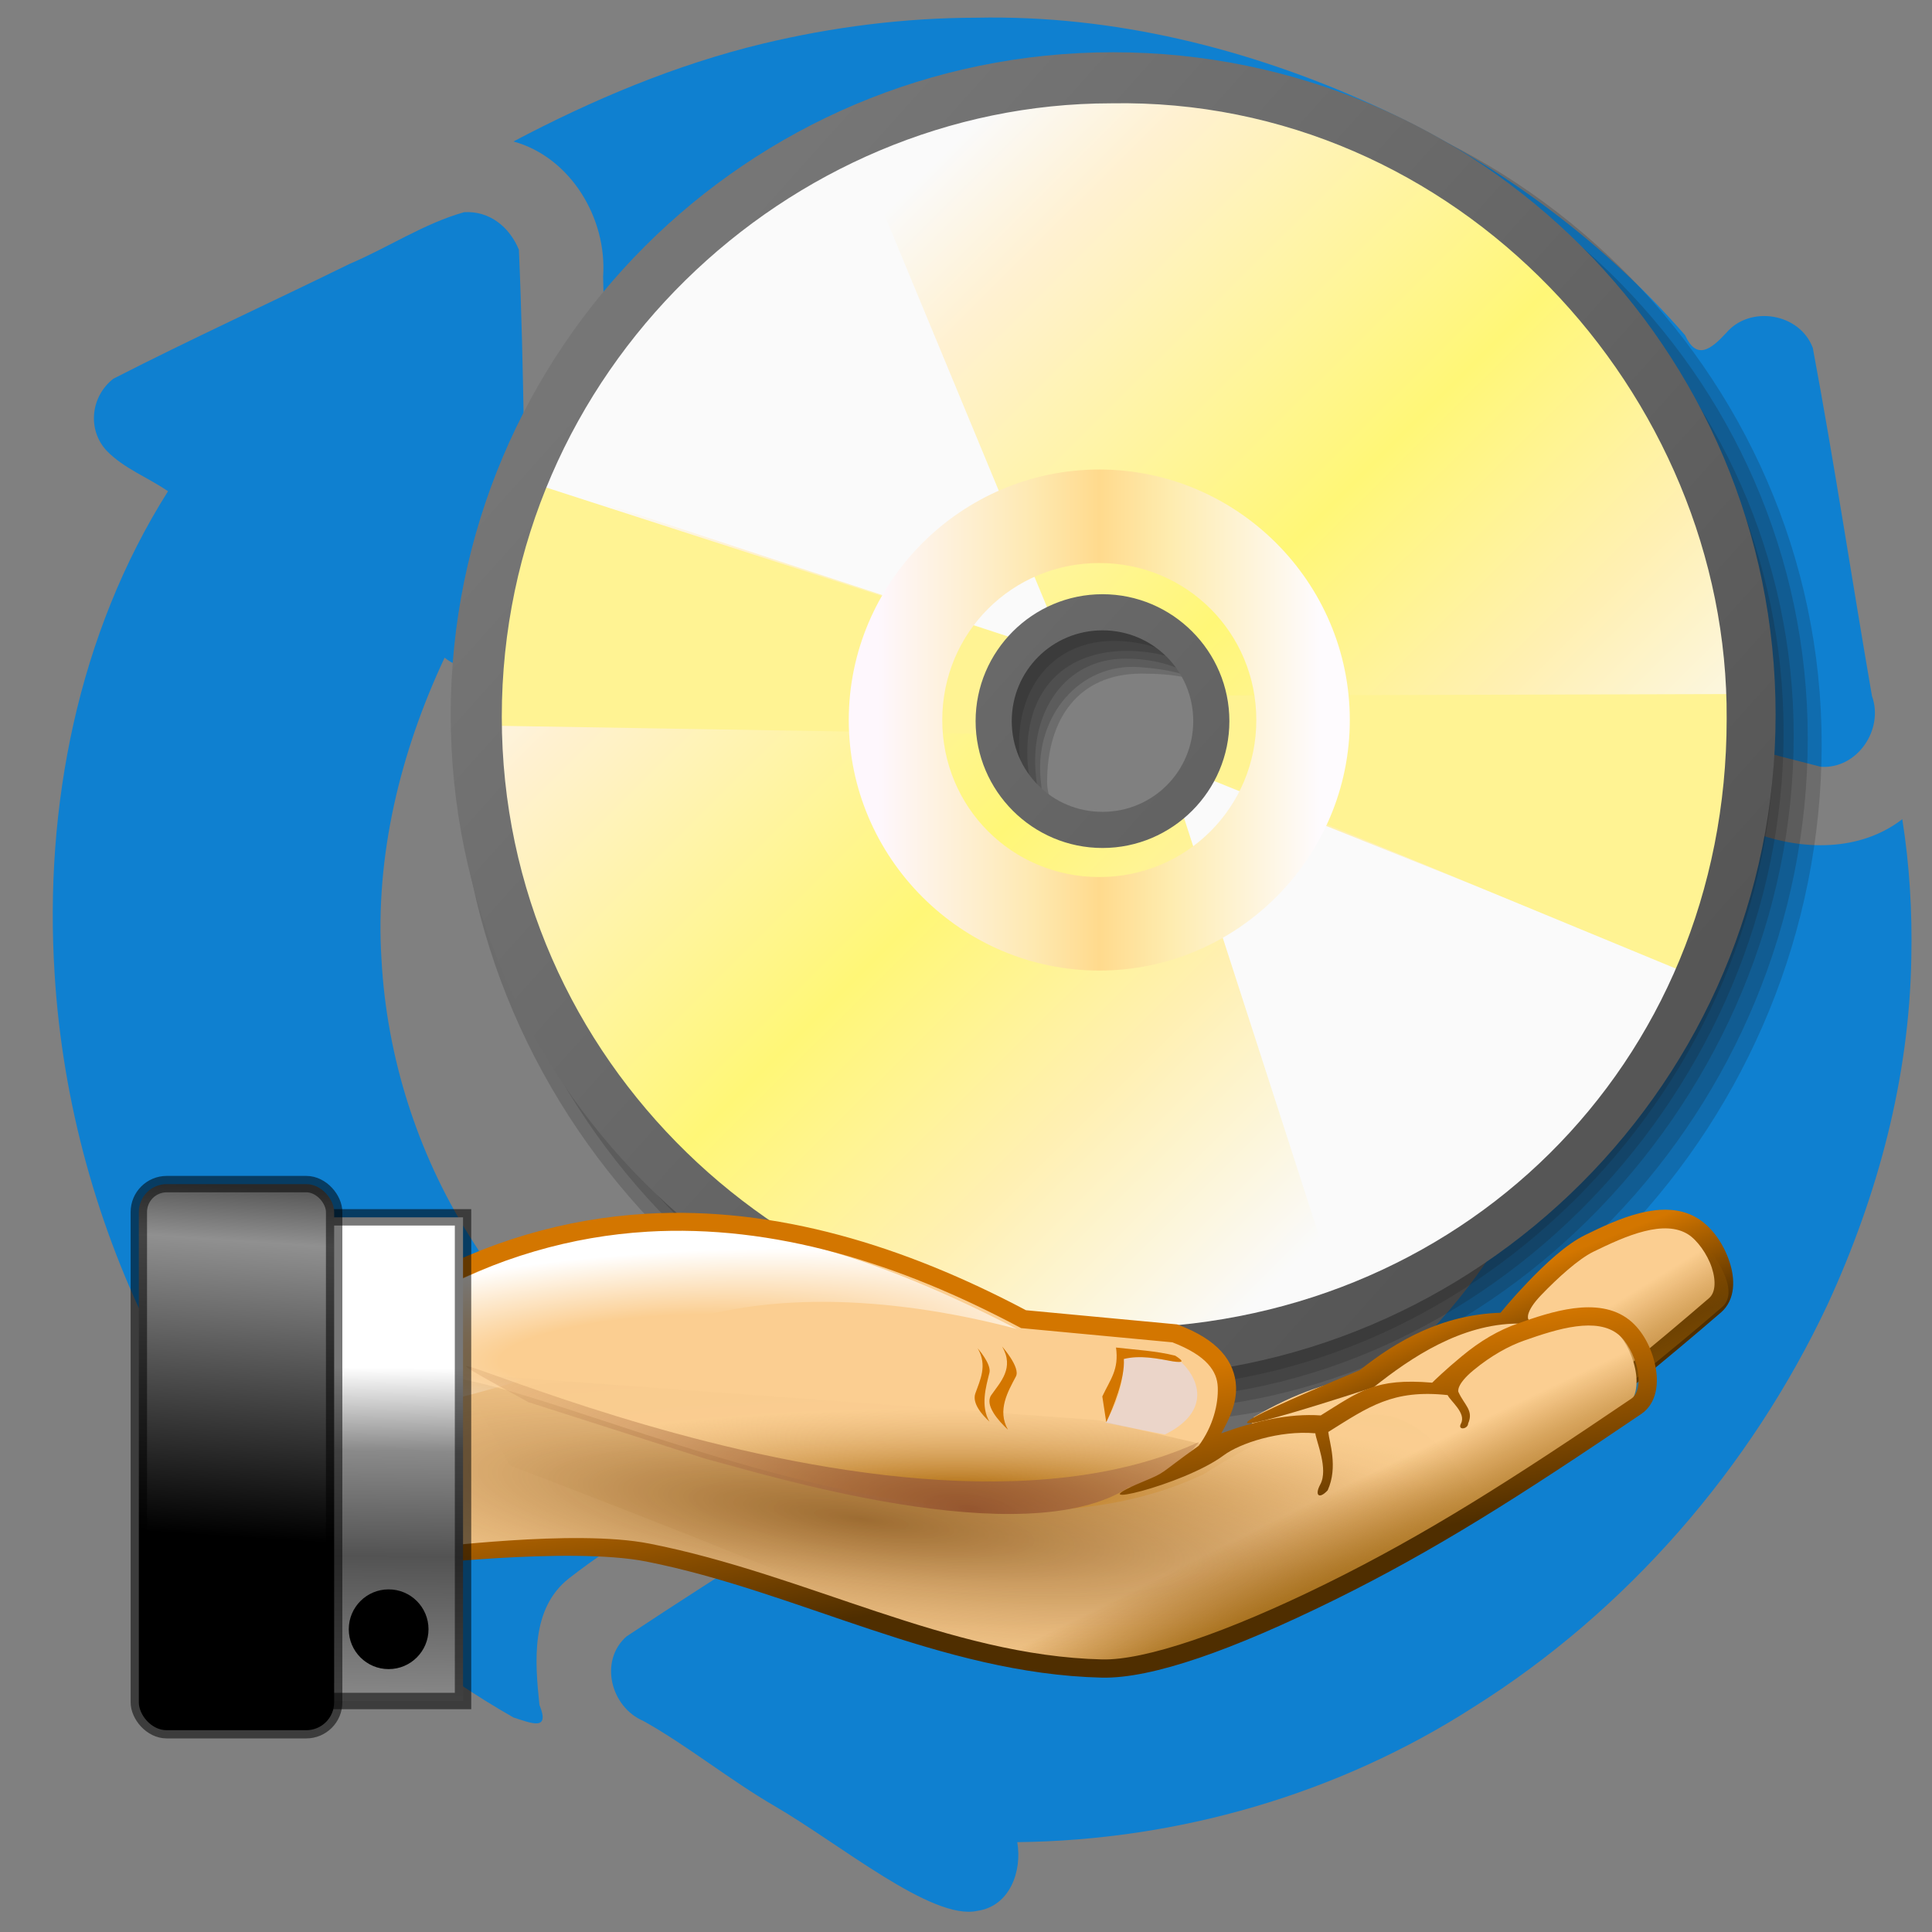 <?xml version="1.0" encoding="UTF-8" standalone="no"?>
<!-- Created with Inkscape (http://www.inkscape.org/) -->

<svg
   width="256mm"
   height="256mm"
   viewBox="0 0 256 256"
   version="1.1"
   id="svg1"
   inkscape:version="1.3.2 (091e20ef0f, 2023-11-25)"
   sodipodi:docname="inode-vnd.kde.service.odisk.svg"
   xml:space="preserve"
   xmlns:inkscape="http://www.inkscape.org/namespaces/inkscape"
   xmlns:sodipodi="http://sodipodi.sourceforge.net/DTD/sodipodi-0.dtd"
   xmlns:xlink="http://www.w3.org/1999/xlink"
   xmlns="http://www.w3.org/2000/svg"
   xmlns:svg="http://www.w3.org/2000/svg"
   xmlns:rdf="http://www.w3.org/1999/02/22-rdf-syntax-ns#"
   xmlns:cc="http://creativecommons.org/ns#"
   xmlns:dc="http://purl.org/dc/elements/1.1/"
   xmlns:a="http://ns.adobe.com/AdobeSVGViewerExtensions/3.0/"><rect x="0" y="0" width="256" height="256" fill="#808080" stroke="none"/><defs
     id="defs1"><linearGradient
   inkscape:collect="always"
   xlink:href="#linearGradient107"
   id="linearGradient6"
   gradientUnits="userSpaceOnUse"
   x1="231.668"
   y1="57.091"
   x2="235.942"
   y2="72.977"
   gradientTransform="matrix(0.319,0,0,0.319,116.781,185.547)" /><linearGradient
   id="linearGradient107"
   inkscape:collect="always"><stop
     style="stop-color:#d37600;stop-opacity:1;"
     offset="0"
     id="stop107" /><stop
     style="stop-color:#4f2e00;stop-opacity:1;"
     offset="1"
     id="stop108" /></linearGradient><radialGradient
   inkscape:collect="always"
   xlink:href="#linearGradient1"
   id="radialGradient9"
   gradientUnits="userSpaceOnUse"
   gradientTransform="matrix(2.701,-1.374,0.088,0.174,-273.45,300.388)"
   cx="150.074"
   cy="187.643"
   fx="150.074"
   fy="187.643"
   r="80.984" /><linearGradient
   id="linearGradient1"
   inkscape:collect="always"><stop
     style="stop-color:#945e02;stop-opacity:1;"
     offset="0"
     id="stop1-7" /><stop
     style="stop-color:#9c5b05;stop-opacity:0;"
     offset="1"
     id="stop2-5" /></linearGradient><radialGradient
   inkscape:collect="always"
   xlink:href="#linearGradient106"
   id="radialGradient104"
   gradientUnits="userSpaceOnUse"
   gradientTransform="matrix(4.246,0,-2.6605172e-7,0.689,-538.809,69.025)"
   cx="164.758"
   cy="208.522"
   fx="164.758"
   fy="208.522"
   r="18.174" /><linearGradient
   id="linearGradient106"
   inkscape:collect="always"><stop
     style="stop-color:#a96300;stop-opacity:1;"
     offset="0"
     id="stop105" /><stop
     style="stop-color:#cc9d61;stop-opacity:0.029;"
     offset="0.345"
     id="stop109" /><stop
     style="stop-color:#432703;stop-opacity:0.016;"
     offset="1"
     id="stop106" /></linearGradient><radialGradient
   inkscape:collect="always"
   xlink:href="#linearGradient97"
   id="radialGradient98"
   cx="158.237"
   cy="215.343"
   fx="158.237"
   fy="215.343"
   r="18.174"
   gradientTransform="matrix(2.242,0.295,-0.054,0.412,-187.203,78.481)"
   gradientUnits="userSpaceOnUse" /><linearGradient
   id="linearGradient97"
   inkscape:collect="always"><stop
     style="stop-color:#9d6c32;stop-opacity:1;"
     offset="0"
     id="stop97" /><stop
     style="stop-color:#fbce91;stop-opacity:0.367;"
     offset="1"
     id="stop98" /></linearGradient><radialGradient
   inkscape:collect="always"
   xlink:href="#linearGradient101"
   id="radialGradient102"
   cx="146.217"
   cy="216.703"
   fx="146.217"
   fy="216.703"
   r="16.437"
   gradientTransform="matrix(1.466,-0.093,0.02,0.318,-72.728,150.148)"
   gradientUnits="userSpaceOnUse" /><linearGradient
   id="linearGradient101"
   inkscape:collect="always"><stop
     style="stop-color:#ffffff;stop-opacity:0;"
     offset="0"
     id="stop101" /><stop
     style="stop-color:#ffffff;stop-opacity:0;"
     offset="0.341"
     id="stop103" /><stop
     style="stop-color:#ffffff;stop-opacity:1;"
     offset="0.951"
     id="stop104" /><stop
     style="stop-color:#ffffff;stop-opacity:1;"
     offset="1"
     id="stop102" /></linearGradient><radialGradient
   inkscape:collect="always"
   xlink:href="#linearGradient7"
   id="radialGradient57"
   cx="158.929"
   cy="222.415"
   fx="158.929"
   fy="222.415"
   r="15.869"
   gradientTransform="matrix(2.681,0.346,-0.108,0.839,-240.652,-28.2)"
   gradientUnits="userSpaceOnUse" /><linearGradient
   id="linearGradient7"
   inkscape:collect="always"><stop
     style="stop-color:#95562f;stop-opacity:1;"
     offset="0"
     id="stop56" /><stop
     style="stop-color:#fbce91;stop-opacity:0;"
     offset="1"
     id="stop57" /></linearGradient><radialGradient
   inkscape:collect="always"
   xlink:href="#linearGradient1"
   id="radialGradient2"
   cx="150.074"
   cy="187.643"
   fx="150.074"
   fy="187.643"
   r="80.984"
   gradientTransform="matrix(2.701,-1.374,0.088,0.174,-273.45,300.388)"
   gradientUnits="userSpaceOnUse" /><radialGradient
   inkscape:collect="always"
   xlink:href="#linearGradient5"
   id="radialGradient3"
   gradientUnits="userSpaceOnUse"
   gradientTransform="matrix(0.988,-0.013,0.003,0.195,-39.429,133.219)"
   cx="177.434"
   cy="-135.336"
   fx="177.434"
   fy="-135.336"
   r="80.984" /><linearGradient
   id="linearGradient5"
   inkscape:collect="always"><stop
     style="stop-color:#a66306;stop-opacity:1;"
     offset="0"
     id="stop5" /><stop
     style="stop-color:#885007;stop-opacity:0;"
     offset="1"
     id="stop6-6" /></linearGradient><linearGradient
   inkscape:collect="always"
   xlink:href="#linearGradient107"
   id="linearGradient108"
   x1="168.663"
   y1="206.835"
   x2="170.188"
   y2="216.591"
   gradientUnits="userSpaceOnUse" /><linearGradient
   inkscape:collect="always"
   xlink:href="#linearGradient109"
   id="linearGradient111"
   x1="130.16"
   y1="199.116"
   x2="129.893"
   y2="223.304"
   gradientUnits="userSpaceOnUse" /><linearGradient
   id="linearGradient109"
   inkscape:collect="always"><stop
     style="stop-color:#ffffff;stop-opacity:1;"
     offset="0"
     id="stop110" /><stop
     style="stop-color:#ffffff;stop-opacity:1;"
     offset="0.295"
     id="stop112" /><stop
     style="stop-color:#8a8a8a;stop-opacity:1;"
     offset="0.468"
     id="stop113" /><stop
     style="stop-color:#535353;stop-opacity:1;"
     offset="0.687"
     id="stop114" /><stop
     style="stop-color:#8b8b8b;stop-opacity:1;"
     offset="1"
     id="stop111" /></linearGradient><linearGradient
   inkscape:collect="always"
   xlink:href="#linearGradient114"
   id="linearGradient116"
   x1="124.135"
   y1="197.145"
   x2="122.799"
   y2="217.658"
   gradientUnits="userSpaceOnUse" /><linearGradient
   id="linearGradient114"
   inkscape:collect="always"><stop
     style="stop-color:#585858;stop-opacity:1;"
     offset="0"
     id="stop115" /><stop
     style="stop-color:#909090;stop-opacity:1;"
     offset="0.132"
     id="stop117" /><stop
     style="stop-color:#000000;stop-opacity:1;"
     offset="0.856"
     id="stop118" /><stop
     style="stop-color:#000000;stop-opacity:1;"
     offset="1"
     id="stop116" /></linearGradient>
		
		
		
		
		<linearGradient
   id="XMLID_14_-5"
   gradientUnits="userSpaceOnUse"
   x1="-10.302"
   y1="10.1"
   x2="121.019"
   y2="10.1"
   gradientTransform="matrix(2.544,0,0,2.544,-12.112,-13.113)">
			<stop
   offset="0"
   style="stop-color:rgb(255,202,0)"
   id="stop38-6" />
			<stop
   offset="1"
   style="stop-color:rgb(255,83,0)"
   id="stop39-9" />
			<a:midPointStop
   offset="0"
   style="stop-color:#FFCA00" />
			<a:midPointStop
   offset="0.5"
   style="stop-color:#FFCA00" />
			<a:midPointStop
   offset="1"
   style="stop-color:#FF5300" />
		</linearGradient>
		
		
	
				
				<linearGradient
   id="XMLID_10_-3"
   gradientUnits="userSpaceOnUse"
   x1="59.449"
   y1="29.815"
   x2="59.449"
   y2="64.437"
   gradientTransform="matrix(1,-0.009,0.009,1,-5.391,0.724)">
					<stop
   offset="0%"
   style="stop-color:rgb(255,255,255)"
   id="stop30-6" />
					<stop
   offset="100%"
   style="stop-opacity:0;stop-color:rgb(255,255,255)"
   id="stop31-1" />
				</linearGradient>
				
			<linearGradient
   id="linearGradient19"
   inkscape:collect="always"><stop
     style="stop-color:#767676;stop-opacity:1;"
     offset="0"
     id="stop20" /><stop
     style="stop-color:#565656;stop-opacity:1;"
     offset="1"
     id="stop21" /></linearGradient><linearGradient
   id="linearGradient11"
   inkscape:collect="always"><stop
     style="stop-color:#fef7fd;stop-opacity:1;"
     offset="0"
     id="stop11" /><stop
     style="stop-color:#fee9b1;stop-opacity:1;"
     offset="0.349"
     id="stop19" /><stop
     style="stop-color:#ffda8d;stop-opacity:1;"
     offset="0.5"
     id="stop13" /><stop
     style="stop-color:#feecaf;stop-opacity:1;"
     offset="0.661"
     id="stop18" /><stop
     style="stop-color:#fefbfe;stop-opacity:1;"
     offset="1"
     id="stop12-7" /></linearGradient><linearGradient
   id="linearGradient1-5"
   inkscape:collect="always"><stop
     style="stop-color:#fafafa;stop-opacity:1;"
     offset="0"
     id="stop5-3" /><stop
     style="stop-color:#fff1d1;stop-opacity:1;"
     offset="0.132"
     id="stop7" /><stop
     style="stop-color:#fff777;stop-opacity:1;"
     offset="0.505"
     id="stop8" /><stop
     style="stop-color:#fff0b2;stop-opacity:1;"
     offset="0.747"
     id="stop9" /><stop
     style="stop-color:#fafafa;stop-opacity:1;"
     offset="1"
     id="stop6" /></linearGradient><radialGradient
   id="SVGID_path125302_1__3"
   gradientUnits="userSpaceOnUse"
   gradientTransform="matrix(0.017,0,0,-0.017,-110.605,-119.974)"
   cx="2233.172"
   cy="-328.136"
   r="17925.004"
   fx="2233.172"
   fy="-328.136">
<stop
   offset="0%"
   style="stop-color:rgb(1,161,255);stop-opacity: 1"
   id="stop1" />
<stop
   offset="100%"
   style="stop-color:rgb(66,102,170);stop-opacity: 1"
   id="stop2" />
</radialGradient><linearGradient
   id="SVGID_linearGradient279_4"
   gradientUnits="userSpaceOnUse"
   gradientTransform="matrix(0.017,0,0,-0.017,-110.605,-119.974)"
   x1="4032.133"
   y1="1356.173"
   x2="12738.493"
   y2="-21803.039">
<stop
   offset="0"
   style="stop-color:#1890ff;stop-opacity:1;"
   id="stop3" />
<stop
   offset="1"
   style="stop-color:#003984;stop-opacity:1;"
   id="stop4" />
</linearGradient><radialGradient
   id="SVGID_radialGradient10_5"
   gradientUnits="userSpaceOnUse"
   gradientTransform="matrix(2.363,1.326,-0.816,1.454,-1537.371,-2374.459)"
   cx="896.686"
   cy="705.148"
   r="83.244"
   fx="896.686"
   fy="705.148">
<stop
   offset="0%"
   style="stop-color:rgb(237,237,237);stop-opacity: 1"
   id="stop371" />
<stop
   offset="100%"
   style="stop-color:rgb(237,237,237);stop-opacity: 0"
   id="stop372" />
</radialGradient><radialGradient
   id="SVGID_radialGradient12_6"
   gradientUnits="userSpaceOnUse"
   gradientTransform="matrix(0.518,-0.68,1.598,1.207,-2289.084,-639.543)"
   cx="739.136"
   cy="1110.239"
   r="131.2"
   fx="739.136"
   fy="1110.239">
<stop
   offset="0%"
   style="stop-color:rgb(0,109,0);stop-opacity: 1"
   id="stop373" />
<stop
   offset="25%"
   style="stop-color:rgb(0,116,0);stop-opacity: 0.894"
   id="stop374" />
<stop
   offset="61.164%"
   style="stop-color:rgb(0,161,0);stop-opacity: 0.792"
   id="stop375" />
<stop
   offset="100%"
   style="stop-color:rgb(0,186,0);stop-opacity: 0"
   id="stop376" />
</radialGradient><radialGradient
   id="SVGID_radialGradient16_7"
   gradientUnits="userSpaceOnUse"
   gradientTransform="matrix(1.037,0.442,-0.825,1.946,-258.077,-1931.013)"
   cx="749.993"
   cy="777.772"
   r="128.962"
   fx="749.993"
   fy="777.772">
<stop
   offset="0%"
   style="stop-color:rgb(0,168,0);stop-opacity: 1"
   id="stop377" />
<stop
   offset="12.5%"
   style="stop-color:rgb(0,170,0);stop-opacity: 1"
   id="stop378" />
<stop
   offset="32.941%"
   style="stop-color:rgb(0,173,0);stop-opacity: 1"
   id="stop379" />
<stop
   offset="48.928%"
   style="stop-color:rgb(0,179,0);stop-opacity: 0.498"
   id="stop380" />
<stop
   offset="100%"
   style="stop-color:rgb(0,190,0);stop-opacity: 0"
   id="stop381" />
</radialGradient><linearGradient
   id="SVGID_linearGradient282_10"
   gradientUnits="userSpaceOnUse"
   x1="895.251"
   y1="859.628"
   x2="1216.15"
   y2="1038.552"
   gradientTransform="matrix(0.85,0,0,0.85,-765.802,-764.188)">
<stop
   offset="0%"
   style="stop-color:rgb(0,237,0);stop-opacity: 0"
   id="stop389" />
<stop
   offset="100%"
   style="stop-color:rgb(0,133,0);stop-opacity: 1"
   id="stop390" />
</linearGradient><radialGradient
   id="SVGID_polygon8_1__12"
   gradientUnits="userSpaceOnUse"
   gradientTransform="matrix(0.017,0,0,-0.017,-108.85,-131.857)"
   cx="7553.003"
   cy="-7131.863"
   r="16567.537"
   fx="7553.003"
   fy="-7131.863">
<stop
   offset="0%"
   style="stop-color:rgb(1,1,255);stop-opacity: 1"
   id="stop395" />
<stop
   offset="100%"
   style="stop-color:rgb(0,0,128);stop-opacity: 1"
   id="stop396" />
</radialGradient><radialGradient
   id="SVGID_radialGradient25_9"
   gradientUnits="userSpaceOnUse"
   gradientTransform="matrix(0.904,-0.101,0.104,0.925,-877.033,-748.532)"
   cx="819.433"
   cy="718.977"
   r="284.622"
   fx="819.433"
   fy="718.977">
<stop
   offset="0%"
   style="stop-color:rgb(255,255,255);stop-opacity: 0.959"
   id="stop384" />
<stop
   offset="0.203"
   style="stop-color:#effaff;stop-opacity:0.667;"
   id="stop385" />
<stop
   offset="0.312"
   style="stop-color:#e0f5ff;stop-opacity:0.613;"
   id="stop386" />
<stop
   offset="0.5"
   style="stop-color:#d8f0ff;stop-opacity:0.446;"
   id="stop387" />
<stop
   offset="100%"
   style="stop-color:rgb(255,255,255);stop-opacity: 0"
   id="stop388" />
</radialGradient><radialGradient
   id="SVGID_radialGradient21_11"
   gradientUnits="userSpaceOnUse"
   gradientTransform="matrix(2.447,-0.135,0.05,0.919,-2578.431,-678.434)"
   cx="1123.892"
   cy="1044.192"
   r="147.227"
   fx="1123.892"
   fy="1044.192">
<stop
   offset="0%"
   style="stop-color:rgb(0,106,0);stop-opacity: 1"
   id="stop391" />
<stop
   offset="25%"
   style="stop-color:rgb(0,131,0);stop-opacity: 1"
   id="stop392" />
<stop
   offset="0.704"
   style="stop-color:#009d00;stop-opacity:1;"
   id="stop393" />
<stop
   offset="1"
   style="stop-color:#b4b4b4;stop-opacity:0;"
   id="stop394" />
</radialGradient><radialGradient
   id="SVGID_radialGradient279_13"
   gradientUnits="userSpaceOnUse"
   cx="643.514"
   cy="1173.427"
   r="348.306"
   fx="643.514"
   fy="1173.427"
   gradientTransform="matrix(0.85,0,0,0.85,-765.822,-764.113)">
<stop
   offset="0%"
   style="stop-color:rgb(255,255,255);stop-opacity: 0.257"
   id="stop397" />
<stop
   offset="100%"
   style="stop-color:rgb(255,255,255);stop-opacity: 0"
   id="stop398" />
</radialGradient><linearGradient
   inkscape:collect="always"
   xlink:href="#linearGradient1-5"
   id="linearGradient6-5"
   x1="65.012"
   y1="57.83"
   x2="194.28"
   y2="187.854"
   gradientUnits="userSpaceOnUse" /><linearGradient
   inkscape:collect="always"
   xlink:href="#linearGradient11"
   id="linearGradient12"
   x1="85.087"
   y1="124.543"
   x2="163.243"
   y2="124.543"
   gradientUnits="userSpaceOnUse"
   gradientTransform="translate(0,2.268)" /><linearGradient
   inkscape:collect="always"
   xlink:href="#linearGradient19"
   id="linearGradient21"
   x1="45.559"
   y1="52.539"
   x2="206.173"
   y2="196.548"
   gradientUnits="userSpaceOnUse" /></defs><sodipodi:namedview
     id="base"
     pagecolor="#ffffff"
     bordercolor="#000000"
     borderopacity="0.3"
     inkscape:pageopacity="0.0"
     inkscape:pageshadow="2"
     inkscape:zoom="0.98994949"
     inkscape:cx="505.07627"
     inkscape:cy="476.792"
     inkscape:document-units="mm"
     inkscape:showpageshadow="2"
     inkscape:pagecheckerboard="0"
     inkscape:deskcolor="#d1d1d1"
     inkscape:current-layer="svg1" /><g
     id="g2"
     transform="matrix(3.105,0,0,3.105,-211.144,2.28)"
     style="fill:#0f80d0;fill-opacity:1"><path
       id="path4154"
       d="m 109.676,0.021 c -3.08,0.005 -6.143,0.392 -9.136,1.111 -3.709,0.895 -7.258,2.392 -10.627,4.171 2.444,0.674 4.001,3.285 3.826,5.765 0.062,2.683 0.124,5.366 0.186,8.049 3.529,-2.977 8.073,-4.466 12.575,-5.176 4.82,-0.603 9.835,0.009 14.239,2.113 3.716,1.695 6.845,4.425 9.557,7.435 -1.056,0.628 -1.905,1.906 -1.29,3.121 0.583,1.416 2.359,1.292 3.589,1.781 4.375,1.183 8.722,2.497 13.114,3.598 1.554,0.102 2.695,-1.595 2.178,-3.021 -0.855,-4.948 -1.603,-9.922 -2.524,-14.854 -0.555,-1.489 -2.684,-1.84 -3.699,-0.637 -0.634,0.683 -1.255,1.189 -1.751,0.094 C 136.254,9.369 131.626,6.032 126.559,3.726 121.269,1.329 115.506,-0.102 109.676,0.021 Z"
       style="fill:#0f80d0;fill-opacity:1" /><path
       id="path4162"
       d="m 134.827,32.582 c 1.044,6.144 0.907,12.782 -2.093,18.392 -1.631,2.998 -3.862,5.662 -6.623,7.683 -3.965,2.966 -8.746,4.844 -13.649,5.473 -1.148,-0.008 -1.163,-0.576 -1.121,-1.536 0.16,-1.747 -2.011,-2.915 -3.432,-1.938 -4.382,2.825 -8.839,5.574 -13.175,8.446 -1.174,1.043 -0.674,3.014 0.732,3.61 1.887,1.058 3.67,2.51 5.591,3.626 2.807,1.631 6.724,4.902 8.652,4.473 1.391,-0.198 1.917,-1.697 1.704,-2.932 6.86,-0.076 13.691,-2.046 19.468,-5.76 6.552,-4.114 11.83,-10.206 15.119,-17.198 2.133,-4.636 3.483,-9.654 3.566,-14.774 0.043,-1.979 -0.075,-3.968 -0.385,-5.923 -1.806,1.394 -4.274,1.347 -6.33,0.572 -2.675,-0.738 -5.35,-1.475 -8.024,-2.213 z"
       sodipodi:nodetypes="ccccccccacccccccc"
       style="fill:#0f80d0;fill-opacity:1" /><path
       id="path4156"
       d="m 87.811,8.32 c -1.71,0.48 -3.245,1.51 -4.887,2.205 -3.355,1.646 -6.764,3.203 -10.086,4.903 -0.965,0.753 -1.125,2.177 -0.28,3.078 0.731,0.754 1.756,1.132 2.613,1.723 -3.846,6.09 -5.291,13.475 -4.838,20.609 0.334,5.462 1.827,10.855 4.309,15.729 3.465,6.617 8.77,12.286 15.269,15.991 0.812,0.263 1.566,0.581 1.111,-0.537 -0.195,-1.851 -0.377,-4.106 1.255,-5.396 2.205,-1.724 4.7,-3.058 7.034,-4.605 C 94.507,60.105 90.683,56.289 87.991,51.943 85.801,48.43 84.51,44.368 84.282,40.229 83.999,35.778 85.092,31.346 86.975,27.332 88.35,28.455 90.72,27.257 90.508,25.459 90.37,20.282 90.371,15.095 90.145,9.924 89.75,8.963 88.906,8.258 87.811,8.32 Z"
       style="fill:#0f80d0;fill-opacity:1" /></g><g
     id="path1"
     style="display:inline"
     transform="matrix(0.748,0,0,0.748,52.786,0.553)"><g
       id="g17"
       inkscape:label="shadow"><path
         style="color:#000000;display:inline;fill:#191919;fill-opacity:0.187;stroke-width:1.051;stroke-linecap:round;stroke-linejoin:round;-inkscape-stroke:none"
         d="M 130.591,11.339 C 64.312,11.339 10.583,65.068 10.583,131.347 c 1.22e-4,66.278 55.997,123.031 122.276,123.031 66.278,-1.3e-4 119.272,-57.003 119.272,-123.281 C 252.131,64.818 196.869,11.339 130.591,11.339 Z m 1.05,107.252 c 11.193,-5e-5 17.229,2.755 17.229,13.947 4e-5,11.193 -9.073,20.266 -20.266,20.266 -7.129,-0.662 -13.59,-9.086 -13.685,-14.987 -5e-5,-11.193 5.53,-19.227 16.722,-19.227 z"
         id="path13"
         sodipodi:nodetypes="ccsscccccc" /><path
         style="color:#000000;display:inline;fill:#191919;fill-opacity:0.187;stroke-width:1.031;stroke-linecap:round;stroke-linejoin:round;-inkscape-stroke:none"
         d="M 130.591,13.607 C 65.565,13.607 12.851,66.321 12.851,131.347 12.851,196.373 67.035,251.225 132.061,251.224 197.087,251.224 249.667,195.103 249.667,130.077 249.667,65.052 195.617,13.607 130.591,13.607 Z M 131.3,117.44 c 10.887,0.804 17.224,4.095 17.224,15.076 5e-5,10.981 -8.902,19.883 -19.883,19.883 -10.981,-2.5e-4 -13.917,-4.364 -14.885,-15.289 -0.969,-10.938 6.875,-20.458 17.544,-19.671 z"
         id="path14"
         sodipodi:nodetypes="ccsccsccss" /><path
         style="color:#000000;display:inline;fill:#191919;fill-opacity:0.187;stroke-width:1.005;stroke-linecap:round;stroke-linejoin:round;-inkscape-stroke:none"
         d="M 130.591,16.631 C 67.235,16.631 15.875,67.991 15.875,131.347 15.875,194.703 65.097,249.403 131.393,249.136 194.748,248.88 247.177,192.965 247.177,129.61 247.178,66.254 193.947,16.631 130.591,16.631 Z m -1.792,99.305 c 10.699,-4e-5 19.265,5.851 19.265,16.55 4e-5,10.699 -8.673,19.373 -19.373,19.373 -10.699,-2.5e-4 -15.012,-5.52 -15.815,-15.889 -0.826,-10.667 5.224,-20.034 15.923,-20.034 z"
         id="path15"
         sodipodi:nodetypes="ccscccccsc" /><path
         style="color:#000000;display:inline;fill:#191919;fill-opacity:0.187;stroke-width:0.992;stroke-linecap:round;stroke-linejoin:round;-inkscape-stroke:none"
         d="M 131.252,16.253 C 68.731,16.253 18.048,66.936 18.048,129.457 c 1.1e-4,62.521 50.015,117.747 112.536,117.747 62.521,-1.2e-4 114.807,-55.628 114.807,-118.148 C 245.392,66.535 193.773,16.253 131.252,16.253 Z m -2.239,98.317 c 10.558,-5e-5 19.482,5.453 19.482,16.011 4e-5,10.558 -8.559,19.117 -19.117,19.117 -10.558,-2.5e-4 -17.994,-5.587 -17.969,-17.145 0.025,-11.559 7.047,-17.983 17.605,-17.983 z"
         id="path16"
         sodipodi:nodetypes="ccsccccczc" /><path
         style="color:#000000;display:inline;fill:#191919;fill-opacity:0.187;stroke-width:0.98;stroke-linecap:round;stroke-linejoin:round;-inkscape-stroke:none"
         d="M 130.024,17.022 C 68.241,17.022 18.156,67.107 18.156,128.89 c 1.1e-4,61.783 49.951,116.277 111.734,116.277 61.783,-1.2e-4 113.872,-54.495 113.872,-116.277 C 243.762,67.107 191.807,17.022 130.024,17.022 Z m -3.257,95.776 c 10.434,-5e-5 20.296,6.769 20.296,17.203 4e-5,10.434 -8.458,18.892 -18.892,18.892 -10.433,-2.4e-4 -18.216,-7.431 -18.216,-17.864 -5e-5,-10.433 6.379,-18.23 16.812,-18.23 z"
         id="path17"
         sodipodi:nodetypes="ccsccccccc" /></g><path
       style="color:#000000;fill:#fafafa;stroke-linecap:round;stroke-linejoin:round;-inkscape-stroke:none"
       d="M 126.622,11.717 A 114.149,114.149 0 0 0 12.473,125.866 114.149,114.149 0 0 0 126.622,240.015 114.149,114.149 0 0 0 240.771,125.866 114.149,114.149 0 0 0 126.622,11.717 Z m -1.89,96.006 A 19.277,19.277 0 0 1 144.009,127 19.277,19.277 0 0 1 124.732,146.277 19.277,19.277 0 0 1 105.456,127 19.277,19.277 0 0 1 124.732,107.723 Z"
       id="path9-9" /><path
       id="rect1"
       style="display:inline;fill:url(#linearGradient6-5);stroke-width:6.4;stroke-linecap:round;stroke-linejoin:round"
       d="M 118.885,13.343 C 105.489,14.545 93.698,18.603 80.509,23.812 l 35.398,85.413 c 3.089,-1.966 6.675,-3.012 10.337,-3.014 10.646,-4e-5 19.277,8.631 19.277,19.277 -0.016,4.928 -0.849,7.258 -4.248,10.827 l 88.914,35.664 C 264.981,86.704 193.399,6.657 118.885,13.343 Z M 21.544,83.533 C -12.843,197.95 97.026,260.54 168.2,233.967 L 138.051,140.668 c -3.372,2.639 -7.526,4.08 -11.807,4.097 -10.646,4e-5 -19.277,-8.631 -19.277,-19.277 0.008,-4.51 1.598,-8.875 4.492,-12.334 z"
       sodipodi:nodetypes="sccccccsccccccc" /><path
       id="rect10"
       style="fill:#fff393;fill-opacity:1;stroke-width:6.4;stroke-linecap:round;stroke-linejoin:round"
       d="M 22.274,84.354 C 10.835,97.779 11.924,113.36 13.111,127.756 l 94.288,1.557 c -0.271,-1.257 -0.416,-2.539 -0.431,-3.825 0.014,-3.437 2.282,-9.48 4.037,-12.436 z M 145.278,122.464 c 0.16,1 0.241,2.011 0.243,3.024 -0.006,3.785 -1.126,7.484 -3.221,10.637 l 86.754,35.854 c 9.193,-15.441 10.632,-35.306 11.145,-49.782 z"
       sodipodi:nodetypes="cccccccccccc" /><path
       style="color:#000000;fill:url(#linearGradient21);fill-opacity:1;stroke-linecap:round;stroke-linejoin:round;-inkscape-stroke:none"
       d="M 126.623,8.518 C 61.851,8.517 9.273,61.095 9.273,125.867 9.274,190.639 61.851,243.215 126.623,243.215 191.395,243.215 243.971,190.639 243.971,125.867 243.971,61.095 191.395,8.518 126.623,8.518 Z m -0.378,9.046 c 61.313,-1.134 109.436,51.526 109.057,109.059 -1.1e-4,61.313 -47.366,107.923 -108.679,107.923 C 69.468,234.547 18.32,187.558 18.32,126.245 18.319,64.932 69.089,17.564 126.245,17.564 Z m -1.513,86.96 c -12.376,2.8e-4 -22.477,10.101 -22.477,22.477 -5e-5,12.376 10.101,22.476 22.477,22.477 12.376,5e-5 22.477,-10.101 22.477,-22.477 6e-5,-12.376 -10.101,-22.477 -22.477,-22.477 z m 0,6.4 c 8.917,-4e-5 16.076,7.159 16.076,16.076 4e-5,8.917 -7.159,16.076 -16.076,16.076 -8.917,-2e-4 -16.076,-7.159 -16.076,-16.076 -4e-5,-8.917 7.159,-16.076 16.076,-16.076 z"
       id="path10"
       sodipodi:nodetypes="cccccccscccccccccccc" /><path
       style="color:#000000;fill:url(#linearGradient12);stroke-linecap:round;stroke-linejoin:round;-inkscape-stroke:none"
       d="m 124.166,82.434 c -24.411,-3e-6 -44.379,19.966 -44.379,44.377 -3e-6,24.411 19.968,44.379 44.379,44.379 24.411,0 44.377,-19.968 44.377,-44.379 0,-24.411 -19.966,-44.377 -44.377,-44.377 z m 0,16.562 c 15.46,2e-6 27.814,12.354 27.814,27.814 0,15.46 -12.354,27.816 -27.814,27.816 -15.46,0 -27.816,-12.356 -27.816,-27.816 0,-15.46 12.356,-27.814 27.816,-27.814 z"
       id="path11" /></g><g
     id="g100"
     inkscape:label="share"
     transform="matrix(2.635,0,0,2.635,-296.758,-362.31)"><g
       id="g107"><g
         id="g6"
         inkscape:label="bigfinger"
         transform="matrix(0.309,-0.036,0.036,0.309,118.831,190.851)"
         style="display:inline"><path
           style="color:#000000;display:inline;fill:#fbce91;fill-opacity:1;stroke-miterlimit:2.1;-inkscape-stroke:none"
           d="m 172.984,210.41 c 2.179,-0.942 4.262,-1.462 6.189,-1.292 2.031,-1.267 4.14,-2.39 7.039,-2.073 0,0 2.771,-2.713 4.554,-3.34 1.622,-0.57 3.83,-1.303 5.162,-0.23 1.054,0.85 1.74,3.212 0.618,3.973 -12.107,8.212 -23.811,14.067 -28.518,13.955 z"
           id="path9"
           inkscape:label="colorhandbackground"
           sodipodi:nodetypes="cccssccc"
           transform="matrix(3.211,0,0,3.211,-380.613,-597.31)" /><path
           id="path1-7"
           style="color:#000000;display:inline;fill:url(#linearGradient6);stroke-width:0.319;stroke-miterlimit:2.1;-inkscape-stroke:none"
           d="m 194.228,202.41 c -0.254,3.4e-4 -0.509,0.02 -0.762,0.053 -1.01,0.132 -2.015,0.479 -2.849,0.772 -1.042,0.366 -2.206,1.244 -3.161,2.032 -0.871,0.72 -1.419,1.258 -1.53,1.366 -2.94,-0.248 -5.362,0.801 -7.378,2.051 -7.678,2.203 -8.359,2.726 0.598,0.935 2.062,-1.286 4.75,-2.655 7.575,-2.345 0.151,0.318 0.974,0.931 0.685,1.469 -0.192,0.358 0.364,0.291 0.37,-0.008 0.301,-0.674 -0.202,-0.953 -0.503,-1.627 0,0 -0.141,-0.356 0.78,-1.117 0.921,-0.761 2.087,-1.595 2.873,-1.87 0.827,-0.29 1.783,-0.612 2.661,-0.726 0.877,-0.115 1.634,-0.025 2.176,0.412 0.413,0.333 0.842,1.087 0.988,1.798 0.073,0.355 0.079,0.697 0.02,0.96 -0.059,0.263 -0.169,0.439 -0.344,0.558 -6.051,4.105 -11.997,7.624 -17.05,10.138 l 0.074,1.014 c 5.176,-2.549 11.288,-6.16 17.503,-10.376 0.399,-0.271 0.634,-0.691 0.732,-1.128 0.098,-0.437 0.078,-0.901 -0.016,-1.356 -0.188,-0.911 -0.652,-1.801 -1.318,-2.339 -0.616,-0.497 -1.365,-0.668 -2.127,-0.667 z m -14.849,14.852 -0.34,0.172 c 0.111,-0.054 0.228,-0.117 0.34,-0.172 z"
           transform="matrix(3.211,0,0,3.211,-380.613,-597.31)"
           sodipodi:nodetypes="csscccccsccscsscscccscscscccc" /><path
           d="m 178.555,77.621 c 0,0 10.927,-4.307 16.955,-3.773 6.353,-3.962 12.951,-7.476 22.019,-6.483 0,0 8.666,-8.487 14.246,-10.447 5.074,-1.782 11.982,-4.077 16.148,-0.719 3.297,2.658 7.711,10.803 4.201,13.184 -37.872,25.689 -80.649,46.23 -95.373,45.877 -12.378,-0.297 -53.749,-15.746 -68.394,-20.121 61.833,-2.856 65.018,-11.393 84.459,-16.602 0.789,-0.212 1.865,-0.492 1.865,-0.492"
           style="color:#000000;display:inline;fill:url(#radialGradient9);stroke-width:0.974;stroke-miterlimit:2.1;-inkscape-stroke:none"
           id="path6-1"
           sodipodi:nodetypes="cccsccccsc"
           transform="translate(6.702185e-6)" /></g><path
         style="color:#000000;fill:#fbce91;fill-opacity:1;stroke-miterlimit:2.1;-inkscape-stroke:none"
         d="m 133.364,202.524 c 10.458,-5.893 21.028,-3.852 30.74,1.313 l 7.606,0.713 c 3.746,1.414 2.787,3.816 1.275,5.859 2.179,-0.942 4.262,-1.462 6.189,-1.292 2.031,-1.267 3.058,-2.099 5.957,-1.781 0,0 1.647,-2.172 3.431,-2.799 1.622,-0.57 3.83,-1.303 5.162,-0.23 1.054,0.85 1.74,3.212 0.618,3.973 -12.107,8.212 -21.605,13.235 -26.312,13.122 -7.914,-0.19 -14.923,-4.159 -22.684,-5.689 -3.947,-0.778 -12.296,0.553 -12.296,0.553 z"
         id="path99"
         inkscape:label="colorhandbackground"
         sodipodi:nodetypes="ccccccsscsscc" /><g
         id="rect2"><path
           style="color:#000000;fill:#e8d7d7;fill-opacity:0.806;stroke-miterlimit:2.1;-inkscape-stroke:none"
           d="m 169.05,205.572 2.977,0.425 c 1.048,1.02 1.339,2.574 -0.827,3.638 l -3,-0.591 c 0.556,-0.9 1.045,-2.073 0.85,-3.473 z"
           id="path106"
           sodipodi:nodetypes="ccccc" /><path
           id="path107"
           style="color:#000000;fill:#d37600;stroke-miterlimit:2.1;-inkscape-stroke:none"
           d="m 168.742,205.262 c 0.155,1.113 -0.279,1.586 -0.689,2.46 l 0.199,1.299 c 0.347,-0.731 0.946,-2.193 0.884,-3.183 0.808,-0.203 1.711,-0.023 2.464,0.121 0.511,0.071 0.599,0.018 0.119,-0.288 -0.95,-0.238 -1.975,-0.294 -2.976,-0.409 z"
           sodipodi:nodetypes="ccccccc" /></g><path
         id="rect3"
         style="display:inline;fill:#d37600;fill-opacity:1;stroke-width:0.925;stroke-miterlimit:2.1"
         d="m 161.786,205.302 c 0,0 0.7,0.787 0.591,1.228 -0.179,0.722 -0.457,1.668 0,2.457 -0.361,-0.329 -0.883,-0.919 -0.709,-1.417 0.232,-0.664 0.625,-1.406 0.118,-2.268 z"
         sodipodi:nodetypes="cscsc" /><path
         id="path104"
         style="display:inline;fill:url(#radialGradient104);stroke-width:1.017;stroke-miterlimit:2.1"
         d="m 138.26,211.19 c 0,0 14.289,5.417 21.122,8.584 8.42,3.902 17.613,0.092 27.696,-6.949 -1.282,-1.539 -2.341,-3.364 -4.291,-4.042 -1.95,-0.678 -9.564,1.373 -9.564,1.373 l -5.404,-1.246 -32.108,-2.341 1.275,2.31 z"
         sodipodi:nodetypes="cscsccccc"
         inkscape:label="shadow2" /><path
         id="path101"
         style="display:inline;fill:#d37600;fill-opacity:1;stroke-width:1.204;stroke-miterlimit:2.1"
         d="m 163.016,205.212 c 0,0 0.93,1.052 0.693,1.503 -0.388,0.738 -0.961,1.695 -0.399,2.681 -0.492,-0.459 -1.186,-1.246 -0.841,-1.742 0.459,-0.66 1.173,-1.363 0.547,-2.442 z"
         sodipodi:nodetypes="cscsc" /><path
         id="path7"
         style="display:inline;fill:url(#radialGradient98);stroke-width:1.017;stroke-miterlimit:2.1"
         d="m 133.346,216.003 c 5.851,-1.395 17.089,-0.184 24.792,3.402 9.246,4.305 16.89,2.17 28.94,-6.58 -1.282,-1.539 -2.341,-3.364 -4.291,-4.042 -1.95,-0.678 -4.789,-0.208 -9.631,2.843 -13.289,6.321 -34.26,-5.665 -39.382,-4.915 z"
         sodipodi:nodetypes="cscsccc" /><path
         id="rect101"
         style="fill:url(#radialGradient102);stroke-width:0.925;stroke-miterlimit:2.1"
         d="m 133.702,202.791 c 6.394,-2.825 13.227,-7.2 30.051,1.537 -5.569,-1.475 -12.5,-2.158 -17.957,0.067 -7.913,3.227 -12.428,3.875 -12.428,3.875 z"
         sodipodi:nodetypes="ccscc" /><path
         id="rect4"
         style="display:inline;fill:url(#radialGradient57);stroke-width:0.925;stroke-miterlimit:2.1"
         d="m 139.193,208.01 c -12.969,-7.116 17.44,9.493 33.73,1.997 -0.836,1.01 -1.672,2.02 -3.535,2.284 -5.278,3.427 -18.476,-0.707 -21.299,-1.439 z"
         sodipodi:nodetypes="ccccc" /><g
         id="g5"
         transform="matrix(0.311,0,0,0.311,118.524,186.003)"><path
           d="m 178.555,77.621 c 0,0 10.927,-4.307 16.955,-3.773 6.353,-3.962 9.744,-5.338 18.811,-4.345 0,0 8.666,-8.487 14.246,-10.447 5.074,-1.782 11.982,-4.077 16.148,-0.719 3.297,2.658 5.443,10.047 1.934,12.428 -37.872,25.689 -75.552,43.336 -90.276,42.983 -12.378,-0.297 -53.371,-14.234 -68.016,-18.609 61.833,-2.856 65.018,-11.393 84.459,-16.602 0.789,-0.212 1.865,-0.492 1.865,-0.492"
           style="color:#000000;fill:url(#radialGradient2);stroke-width:0.974;stroke-miterlimit:2.1;-inkscape-stroke:none"
           id="path1-2"
           sodipodi:nodetypes="cccsccccsc" /><path
           d="m 178.555,77.621 c 40.868,-0.191 10.162,32.085 -22.181,36.127 -12.378,-0.297 -53.371,-14.234 -68.016,-18.609 0.298,-30.876 65.018,-11.393 84.459,-16.602 0.789,-0.212 1.865,-0.492 1.865,-0.492"
           style="color:#000000;display:none;fill:url(#radialGradient3);stroke-width:0.974;stroke-miterlimit:2.1;-inkscape-stroke:none"
           id="path2-7"
           sodipodi:nodetypes="cccsc" /></g><path
         style="color:#000000;fill:url(#linearGradient108);stroke-miterlimit:2.1;-inkscape-stroke:none"
         d="m 145.086,198.537 c -3.965,0.235 -7.967,1.345 -11.947,3.588 l -0.234,0.131 v 0.268 l -0.323,13.711 0.443,0.016 c 0,0 8.239,-0.987 12.089,-0.229 7.614,1.501 14.79,5.645 22.904,5.84 2.553,0.061 6.644,-1.414 11.697,-3.902 5.053,-2.489 9.378,-5.245 15.446,-9.361 0.39,-0.264 0.619,-0.675 0.715,-1.102 0.096,-0.427 0.076,-0.879 -0.016,-1.324 -0.183,-0.89 -0.636,-1.759 -1.287,-2.283 -0.802,-0.646 -1.834,-0.729 -2.82,-0.6 -0.986,0.129 -1.967,0.468 -2.781,0.754 -1.017,0.357 -1.904,0.881 -2.836,1.651 -0.851,0.703 -1.385,1.228 -1.494,1.334 -2.871,-0.242 -3.638,0.426 -5.606,1.647 -1.602,-0.109 -3.285,0.28 -5.004,0.902 0.434,-0.753 0.778,-1.531 0.746,-2.352 -0.024,-0.614 -0.257,-1.231 -0.736,-1.76 -0.479,-0.529 -1.187,-0.975 -2.17,-1.346 l -0.057,-0.021 -7.6,-0.713 c -6.089,-3.223 -12.556,-5.24 -19.129,-4.85 z m 0.078,0.9 c 6.398,-0.381 12.703,1.602 18.725,4.805 l 0.08,0.043 7.609,0.715 c 0.864,0.332 1.442,0.707 1.783,1.084 0.347,0.383 0.482,0.759 0.498,1.178 0.032,0.838 -0.228,1.952 -0.96,2.942 -2.129,1.518 -1.553,1.281 -2.861,1.829 -3.435,1.439 2.056,0.188 4.123,-1.354 0.795,-0.593 2.787,-1.265 4.604,-1.105 0.045,0.409 0.669,1.8 0.249,2.572 -0.298,0.549 -0.062,0.765 0.372,0.296 0.535,-1.183 0.077,-2.433 0.03,-2.935 2.013,-1.256 3.243,-2.155 6.002,-1.853 0.147,0.31 0.951,0.909 0.669,1.435 -0.187,0.349 0.355,0.284 0.362,-0.008 0.294,-0.658 -0.197,-0.93 -0.491,-1.589 0,0 -0.138,-0.348 0.762,-1.091 0.899,-0.743 1.788,-1.224 2.555,-1.493 0.808,-0.284 1.741,-0.597 2.598,-0.709 0.856,-0.112 1.595,-0.025 2.125,0.402 0.403,0.325 0.822,1.062 0.965,1.756 0.071,0.347 0.077,0.681 0.019,0.938 -0.058,0.257 -0.165,0.429 -0.336,0.545 -6.039,4.096 -10.333,6.833 -15.335,9.297 -5.002,2.464 -9.115,3.86 -11.27,3.809 -7.715,-0.185 -14.84,-4.263 -22.75,-5.822 -3.846,-0.758 -11.07,0.259 -11.792,0.234 l 0.323,-12.545 c 3.786,-2.09 7.581,-3.151 11.342,-3.375 z"
         id="path100"
         inkscape:label="handframe"
         sodipodi:nodetypes="scccccsssssssssscccsscccssscccsscsscscccsccsssssscsssccss" /></g><g
       id="g118"><rect
         style="fill:url(#linearGradient111);fill-opacity:1;stroke:#010100;stroke-width:0.825;stroke-miterlimit:2.1;stroke-dasharray:none;stroke-opacity:0.529"
         id="rect109"
         width="12.027"
         height="24.322"
         x="123.879"
         y="198.715" /><circle
         style="fill:#000000;fill-opacity:1;stroke:none;stroke-width:0.525;stroke-miterlimit:2.1;stroke-dasharray:none;stroke-opacity:1"
         id="path114"
         cx="132.165"
         cy="219.428"
         r="2.005" /><rect
         style="fill:url(#linearGradient116);fill-opacity:1;stroke:#010100;stroke-width:0.825;stroke-miterlimit:2.1;stroke-dasharray:none;stroke-opacity:0.529"
         id="rect114"
         width="9.822"
         height="27.462"
         x="119.603"
         y="197.044"
         ry="1.403" /></g></g><g
     id="g1"
     transform="matrix(0.748,0,0,0.748,52.786,0.553)" /></svg>
